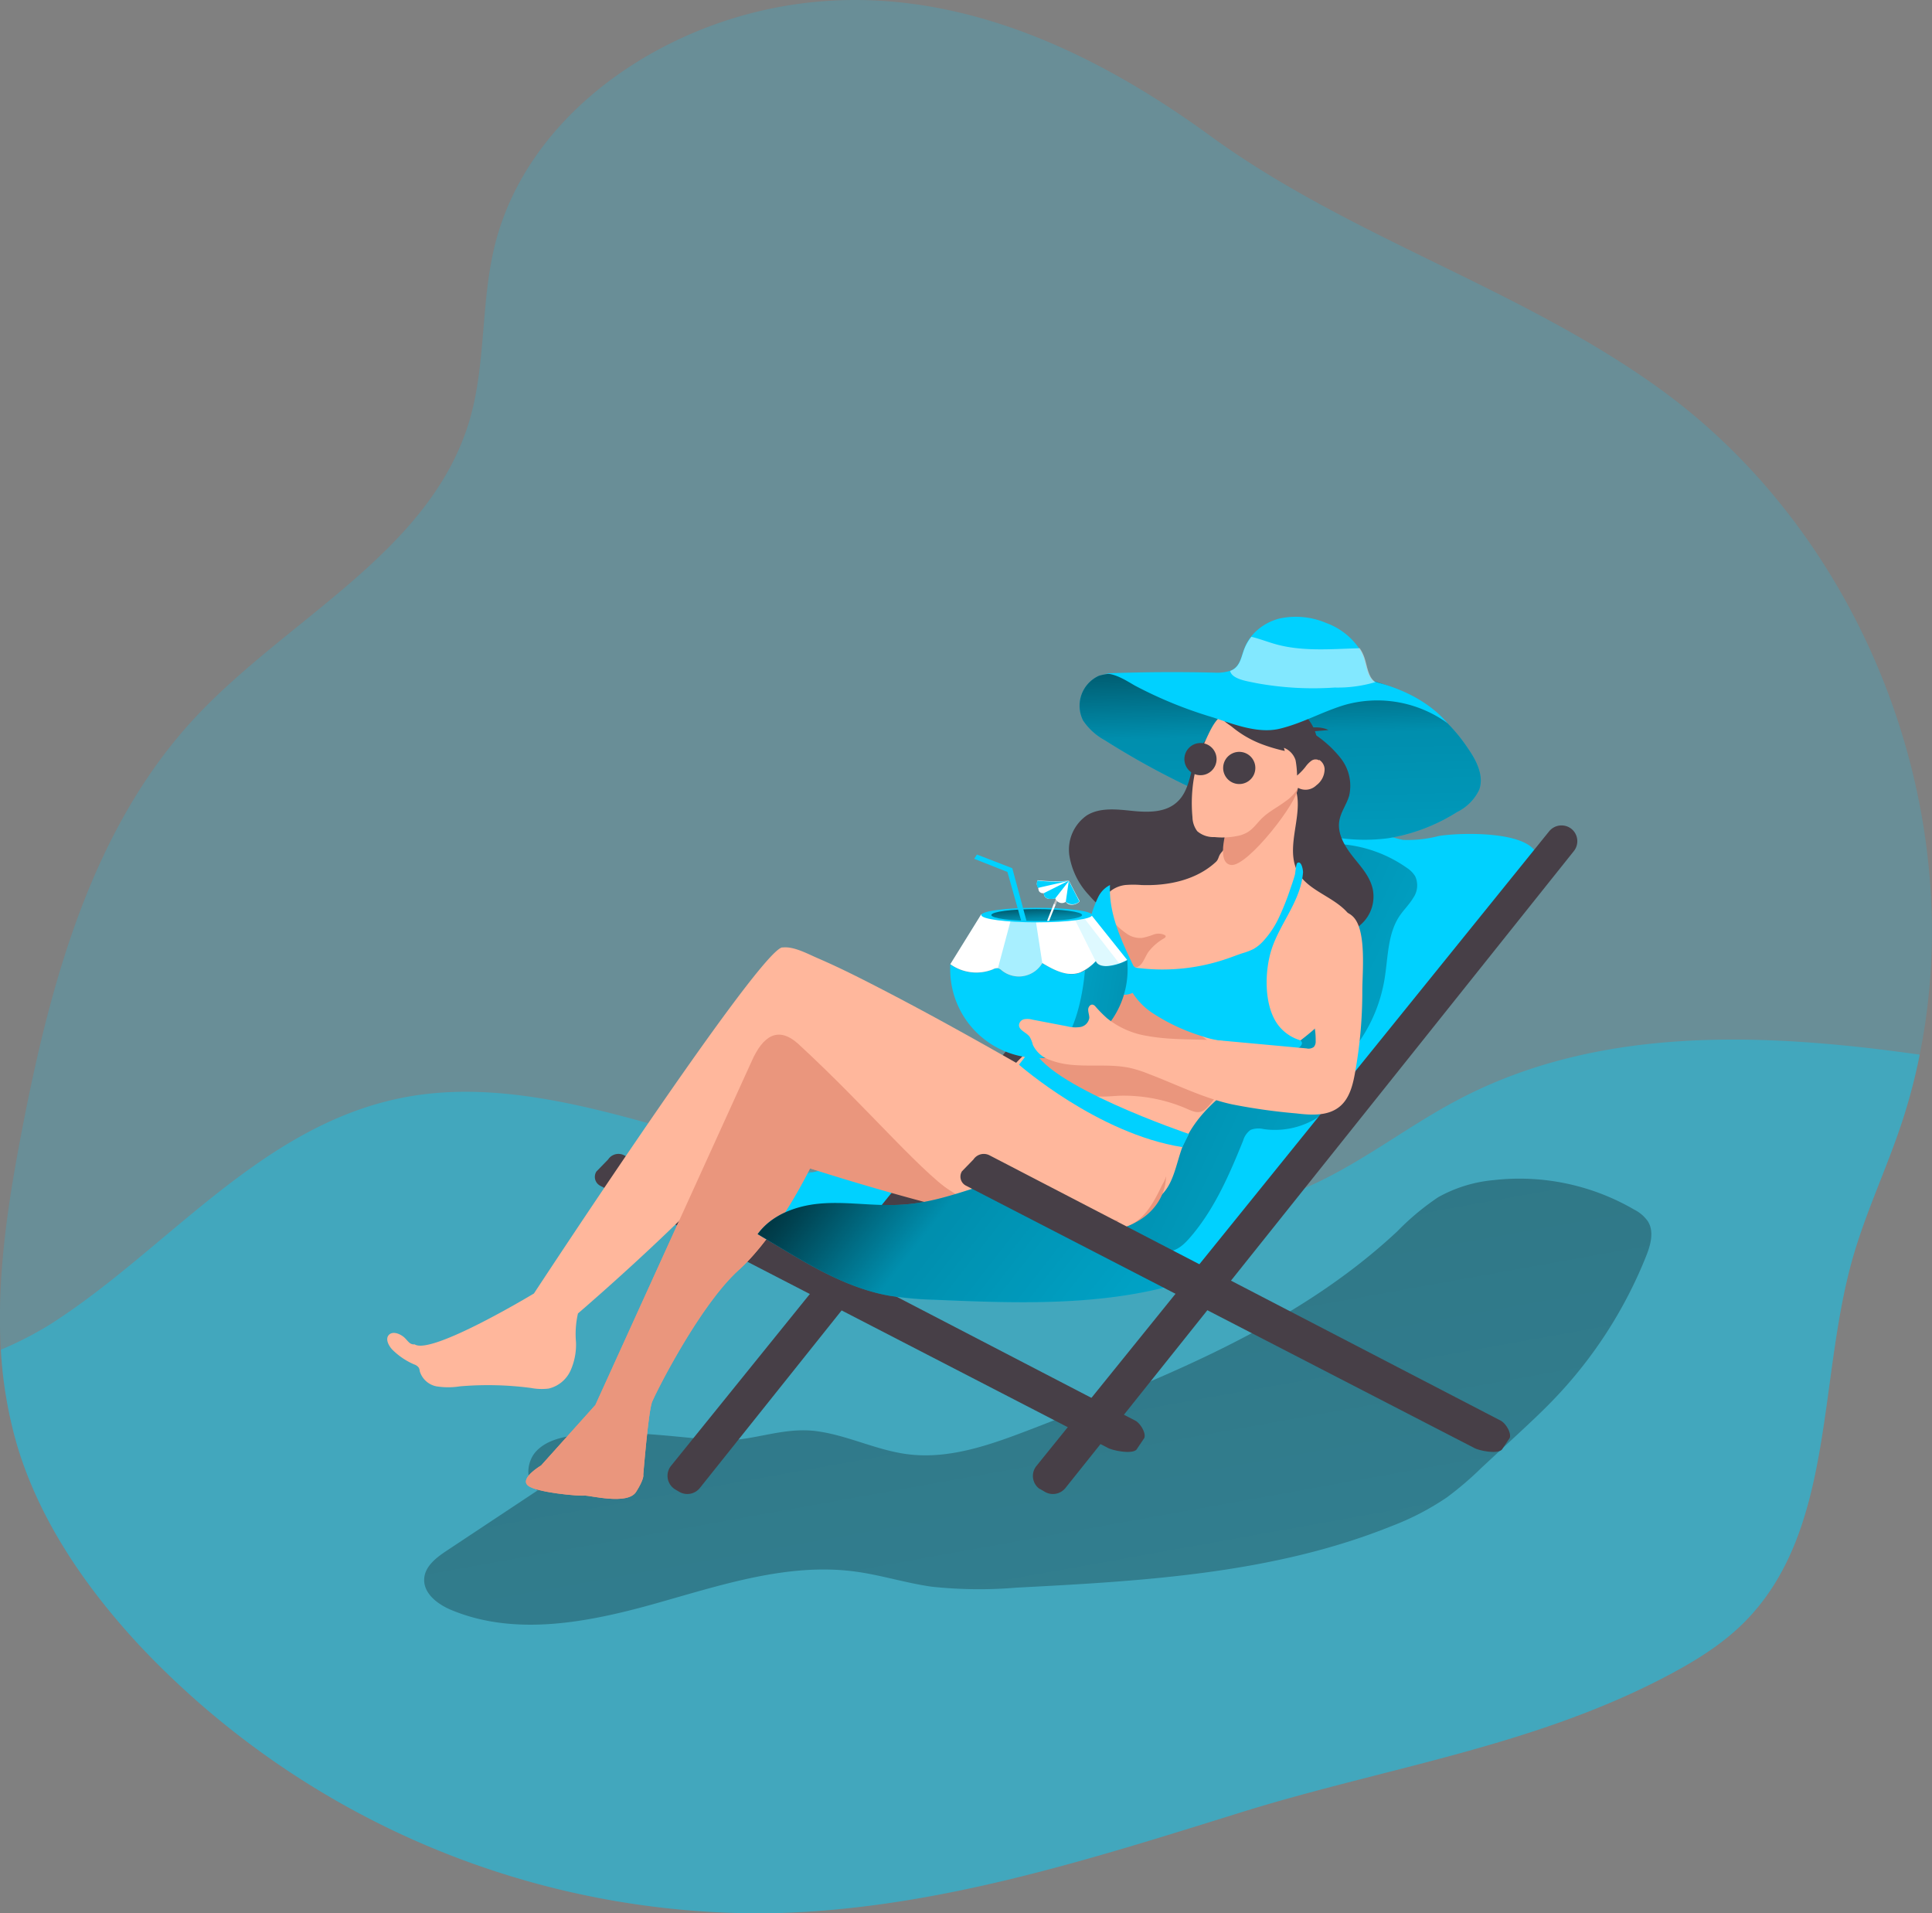 <svg id="Layer_1" data-name="Layer 1" xmlns="http://www.w3.org/2000/svg" xmlns:xlink="http://www.w3.org/1999/xlink" viewBox="0 0 294.03 291.13"><rect x="0" y="0" width="294.03" height="291.13" fill="#808080" stroke="none"/><defs><linearGradient id="linear-gradient" x1="181.31" y1="319.74" x2="286.35" y2="-264.82" gradientTransform="matrix(1, 0, 0, -1, 0, 352)" gradientUnits="userSpaceOnUse"><stop offset="0.01"/><stop offset="0.13" stop-opacity="0.69"/><stop offset="0.25" stop-opacity="0.32"/><stop offset="1" stop-opacity="0"/></linearGradient><linearGradient id="linear-gradient-2" x1="206.15" y1="178.69" x2="346.55" y2="111.12" xlink:href="#linear-gradient"/><linearGradient id="linear-gradient-3" x1="256.55" y1="235.89" x2="260.21" y2="105.81" xlink:href="#linear-gradient"/><linearGradient id="linear-gradient-4" x1="175.66" y1="150.24" x2="289.13" y2="61.83" xlink:href="#linear-gradient"/><linearGradient id="linear-gradient-5" x1="220.21" y1="180.3" x2="221.27" y2="160.05" gradientTransform="matrix(1, 0, 0, -1, -62.67, 315.07)" xlink:href="#linear-gradient"/><linearGradient id="linear-gradient-6" x1="253.59" y1="157.27" x2="189.53" y2="167.72" xlink:href="#linear-gradient"/><linearGradient id="linear-gradient-7" x1="223.61" y1="179.66" x2="223.02" y2="175.21" xlink:href="#linear-gradient"/></defs><title>15</title><path d="M354.83,197.41a87,87,0,0,1-3.05,11.31c-2.28,6.66-5.29,13.07-7.2,19.84-5.29,18.79-2.67,41.38-16.45,55.22-3.73,3.74-8.37,6.44-13.07,8.84-20.13,10.26-42.19,13.44-63.51,20.08-23.12,7.2-46.57,14.74-71,15.34A129.53,129.53,0,0,1,83.9,287.31c-8.25-8.89-15.34-19.17-18.73-30.82a65,65,0,0,1-2.37-14.18c-.66-11.17,1.12-22.6,3.26-33.66,4.35-22.49,10.67-45.73,26.27-62.5C106.45,131,128,121,134.05,101.15c2.61-8.65,1.75-18,3.9-26.79,4.55-18.54,22.26-31.65,40.88-35.87,24.87-5.63,48.34,4.73,68.08,19.15,21.37,15.54,47.16,23.08,68.52,38.56C346.44,118.72,362.38,160.11,354.83,197.41Z" transform="translate(-62.67 -36.93)" fill="#00d1ff" opacity="0.18" style="isolation:isolate"/><path d="M354.83,197.41a87,87,0,0,1-3.05,11.31c-2.28,6.66-5.29,13.07-7.2,19.84-5.29,18.79-2.67,41.38-16.45,55.22-3.73,3.74-8.37,6.44-13.07,8.84-20.13,10.26-42.19,13.44-63.51,20.08-23.12,7.2-46.57,14.74-71,15.34A129.53,129.53,0,0,1,83.9,287.31c-8.25-8.89-15.34-19.17-18.73-30.82a65,65,0,0,1-2.37-14.18,55,55,0,0,0,7.48-3.84C88,227.18,102,208.54,123.45,204.06c11.38-2.38,23.2-.13,34.44,2.85,17.57,4.66,34.69,11.12,52.57,14.42s37.06,3.2,53.38-4.81c7.24-3.56,13.69-8.56,20.83-12.3C305.9,193.06,330.69,194,354.83,197.41Z" transform="translate(-62.67 -36.93)" fill="#00d1ff" opacity="0.37" style="isolation:isolate"/><path d="M171.67,256.07h-.17c-7-.59-13.84-1.63-20.89-.79-2.28.27-4.7.78-6.29,2.43s-1.78,4.8.18,6l-13.8,9.15c-1.59,1.05-3.35,2.38-3.47,4.28-.15,2.31,2.16,4,4.31,4.85,9.65,3.94,20.63,1.81,30.67-1s20.32-6.32,30.65-4.92c3.91.53,7.7,1.75,11.62,2.3a68,68,0,0,0,12.92.14c19.35-1,39.11-2.13,57.07-9.37a40.52,40.52,0,0,0,8.44-4.39,50.42,50.42,0,0,0,5.21-4.46l6-5.56c1.61-1.5,3.21-3,4.74-4.58a67.58,67.58,0,0,0,14.3-22c.7-1.73,1.29-3.78.31-5.36A5.54,5.54,0,0,0,311.4,221,34.72,34.72,0,0,0,290,216.5a21.15,21.15,0,0,0-8.48,2.62,39.08,39.08,0,0,0-6.18,5.16c-15.44,14.44-35.69,22.36-55.42,30-6.14,2.36-12.6,4.77-19.12,3.93-4.64-.59-9-2.81-13.59-3.47C181.7,253.91,177,256.45,171.67,256.07Z" transform="translate(-62.67 -36.93)" fill="url(#linear-gradient)"/><path d="M281.63,164.14a18.77,18.77,0,0,1-5.44.59,14.44,14.44,0,0,1-4.85-1.92c-4-2.17-8.29-4.22-12.85-4.57s-9.56,1.31-12,5.18c-1.19,1.87-1.69,4.08-2.53,6.13a32,32,0,0,1-6.63,9.5c-9.41,10.07-21.06,17.85-30.4,28a17.3,17.3,0,0,1-3.47,3.2,15.22,15.22,0,0,1-3.33,1.39,140.09,140.09,0,0,1-44.06,6.7c3.93,2.93,9.2,3,14,4.27,7.52,2,13.89,7,21.23,9.6,6.55,2.32,13.63,2.63,20.58,2.59a228.63,228.63,0,0,0,27.8-1.85,16.4,16.4,0,0,0,4.27-1,16.75,16.75,0,0,0,4.48-3.25c7.92-7.23,15.93-14.54,21.87-23.47,1.95-2.94,3.67-6,5.82-8.82,3.59-4.65,8.31-8.37,11.66-13.19a75.45,75.45,0,0,0,4.19-7.5c1.12-2.08,4.08-5.05,4.62-7.16C298,163.22,285.14,163.55,281.63,164.14Z" transform="translate(-62.67 -36.93)" fill="#00d1ff"/><path d="M251.87,210.47a3,3,0,0,1,1.13-1.61,3.34,3.34,0,0,1,2-.12,12.18,12.18,0,0,0,7.56-1.38,9.37,9.37,0,0,0,4.55-6.08c.17-.86.21-1.74.46-2.57a13.52,13.52,0,0,1,2-3.35,23.28,23.28,0,0,0,3.82-9.49c.54-3.26.44-6.8,2.27-9.55.64-.95,1.49-1.76,2.08-2.75a3.33,3.33,0,0,0,.32-3.28A4.06,4.06,0,0,0,276.8,169a20.09,20.09,0,0,0-11-3.67,4.52,4.52,0,0,0-1.63.18,4.41,4.41,0,0,0-1.82,1.49c-2.63,3.23-4.11,7.23-6.26,10.79-4.74,7.88-12.61,13.51-17.27,21.43A49.42,49.42,0,0,0,235.3,207a94.52,94.52,0,0,0-3.72,13,5.73,5.73,0,0,0-.17,1.6,4.6,4.6,0,0,0,1.73,2.82,12.72,12.72,0,0,0,6.44,2.93c2.15.26,3.38-1.12,4.68-2.68C247.69,220.49,249.86,215.44,251.87,210.47Z" transform="translate(-62.67 -36.93)" fill="url(#linear-gradient-2)"/><path d="M244.94,143.33c-3.29-.5-6.27-2.15-9.41-3.23a8.23,8.23,0,0,0-5.62-.34,5,5,0,0,0-2.5,6.61l.07.16a9.34,9.34,0,0,0,3.35,3.05,120.52,120.52,0,0,0,25.46,12.23,58.1,58.1,0,0,0,9.33,2.49,27.57,27.57,0,0,0,8.31.18,28,28,0,0,0,10.51-4,7.2,7.2,0,0,0,3.36-3.4c.74-2.12-.42-4.4-1.7-6.24a25.39,25.39,0,0,0-7.28-7.25,36.82,36.82,0,0,0-9-3.57c-2.33-.7-3.27-.11-5.28.66s-4.38.5-6.39.92C253.83,142.47,249.43,144,244.94,143.33Z" transform="translate(-62.67 -36.93)" fill="#00d1ff"/><path d="M244.94,143.33c-3.29-.5-6.27-2.15-9.41-3.23a8.23,8.23,0,0,0-5.62-.34,5,5,0,0,0-2.5,6.61l.07.16a9.34,9.34,0,0,0,3.35,3.05,120.52,120.52,0,0,0,25.46,12.23,58.1,58.1,0,0,0,9.33,2.49,27.57,27.57,0,0,0,8.31.18,28,28,0,0,0,10.51-4,7.2,7.2,0,0,0,3.36-3.4c.74-2.12-.42-4.4-1.7-6.24a25.39,25.39,0,0,0-7.28-7.25,36.82,36.82,0,0,0-9-3.57c-2.33-.7-3.27-.11-5.28.66s-4.38.5-6.39.92C253.83,142.47,249.43,144,244.94,143.33Z" transform="translate(-62.67 -36.93)" fill="url(#linear-gradient-3)"/><path d="M262.07,148.25a17,17,0,0,1,4.6,4A6.79,6.79,0,0,1,268,158c-.38,1.33-1.28,2.48-1.5,3.84-.32,1.94.8,3.81,2,5.35s2.63,3,3.08,5a5.67,5.67,0,0,1-2.76,6.1c-2.84,1.53-6.34.31-9.25-1.08s-6.08-3-9.2-2.18c-1.76.47-3.23,1.66-4.86,2.46a13.13,13.13,0,0,1-9.25.75,16.57,16.57,0,0,1-7.86-5.1,11.45,11.45,0,0,1-3-6.14,6.35,6.35,0,0,1,2.68-6c2-1.24,4.58-.92,6.94-.68s5,.28,6.76-1.32c2-1.78,2-4.8,3-7.24a9.16,9.16,0,0,1,10-5.31c1.66.35,3.23,1.17,4.92,1.28s3.6-.5,5.15.29" transform="translate(-62.67 -36.93)" fill="#473f47"/><path d="M165.43,263.57l.63.37a2.44,2.44,0,0,0,3.12-.59l77.37-96.9a2.42,2.42,0,0,0-.37-3.4l0,0h0a2.42,2.42,0,0,0-3.38.38l-78,96.54a2.42,2.42,0,0,0,.35,3.4A3,3,0,0,0,165.43,263.57Z" transform="translate(-62.67 -36.93)" fill="#473f47"/><path d="M235.73,257.36l1.08-1.6c.33-.75-.6-2.27-1.36-2.66l-77.8-40.38a1.88,1.88,0,0,0-2.43.64l-1.78,1.83a1.52,1.52,0,0,0,.46,2.1l.15.09,77.27,39.89C232.24,257.72,235.32,258.29,235.73,257.36Z" transform="translate(-62.67 -36.93)" fill="#473f47"/><path d="M259.94,169.13c1.33,3.26,5.64,4.09,7.9,6.78,1.89,2.24,2.09,5.54,1.21,8.34-2.52,8-9.8,12-16.33,16.34-4.21,2.77-8.33,6.18-10.11,10.89-1,2.68-1.35,5.88-3.6,7.65a8.46,8.46,0,0,1-5.1,1.42,9.36,9.36,0,0,1-2.58-.22,12.24,12.24,0,0,1-4.12-2.27l-5-3.69a21.56,21.56,0,0,0-4.85-2.3c-1.65-.69-3.43-1.5-4.25-3.09-1-2-.15-4.49,1.07-6.4,4.06-6.35,11.36-10.1,15.39-16.48a3,3,0,0,0,.58-1.45,3.42,3.42,0,0,0-.25-1.27c-1.12-3.65-1.07-11.1,4-11.78a14.67,14.67,0,0,1,2.48,0c4.05.15,8.35-.75,11.33-3.51.37-.34.38-.71.6-1.1s.6-.69.82-1.08a7.91,7.91,0,0,0,.84-2.71,38.12,38.12,0,0,1,.59-4.4c.94-3.42,5.47-7.28,8.44-3.4S258.18,164.82,259.94,169.13Z" transform="translate(-62.67 -36.93)" fill="#ffb79c"/><path d="M239.81,179.72c.14-.08.31-.21.25-.37a.27.27,0,0,0-.14-.14,2.17,2.17,0,0,0-1.73-.06,10.86,10.86,0,0,1-1.71.5,3.57,3.57,0,0,1-2.22-.57,11.44,11.44,0,0,1-1.79-1.48,6.74,6.74,0,0,0,.92,2.5c.45.93,1,5.08,2.69,3.79.64-.49.94-1.58,1.45-2.22A7.89,7.89,0,0,1,239.81,179.72Z" transform="translate(-62.67 -36.93)" fill="#ea967d"/><path d="M233.07,203.66c-1.73.08-3.52.34-5.15-.22a10.14,10.14,0,0,1-1.86-.94,75.07,75.07,0,0,1-9.55-6.88c1.65-1.07,3.85-.83,5.6-1.72a4.79,4.79,0,0,1,1.6-.71,3.64,3.64,0,0,1,2.32,1,12.37,12.37,0,0,0,4.71,2,17.58,17.58,0,0,1-1.16-3.16,5.47,5.47,0,0,1-.17-2.51,4.19,4.19,0,0,1,2.75-2.76,12.32,12.32,0,0,1,4-.51,4.67,4.67,0,0,1,2,.26,4.29,4.29,0,0,1,1.4,1.21,40.12,40.12,0,0,0,9.51,8.3,5.63,5.63,0,0,1,1.36.95,1.66,1.66,0,0,1,.49,1.52,2.6,2.6,0,0,1-.49.83c-1.18,1.52-2.32,3.07-3.54,4.57-1.06,1.3-1.69,1.58-3.22.92A24.18,24.18,0,0,0,233.07,203.66Z" transform="translate(-62.67 -36.93)" fill="#ea967d"/><path d="M177.07,198.4l-23.79,52.32-8.26,9.2s-3.19,1.88-2.07,3,7.89,1.68,8.64,1.59,6.57,1.5,7.88-.56,1.1-2.63,1.1-2.63.78-9.67,1.34-11.07,7.24-14.71,13.19-20.07,10.84-15.46,10.84-15.46,32.22,10.49,43.92,9.7,13-11.86,6-15.8c-5.3-3-35-11.24-48.82-15A8.55,8.55,0,0,0,177.07,198.4Z" transform="translate(-62.67 -36.93)" fill="#ea967d"/><path d="M249.62,162.15s-2.11,6.12.42,6.4,10.27-9.79,10.14-11.72S249.62,162.15,249.62,162.15Z" transform="translate(-62.67 -36.93)" fill="#ea967d"/><path d="M251.56,164l.37-.14c1.41-.55,1.93-1.64,3-2.61s2.29-1.56,3.36-2.38a6.13,6.13,0,0,0,1.93-2.06,2.36,2.36,0,0,0,2.79-.39,3.07,3.07,0,0,0,1.25-2.49,1.75,1.75,0,0,0-1.85-1.64l-.15,0a9.19,9.19,0,0,0-.61-4.34,5.63,5.63,0,0,0-1.55-1.88,11.1,11.1,0,0,0-4.15-2,6.54,6.54,0,0,0-2.64-.29,15.49,15.49,0,0,0-4.32,1.77c-1.39.76-2.14,2.53-2.78,3.9a22.8,22.8,0,0,0-2.06,11.82,3.68,3.68,0,0,0,.73,2.14,3.75,3.75,0,0,0,2.62.89A11.32,11.32,0,0,0,251.56,164Z" transform="translate(-62.67 -36.93)" fill="#ffb79c"/><path d="M254.63,150.14a25.17,25.17,0,0,0,3.57,1.06l-.13-.48a3,3,0,0,1,1.77,1.88,14.06,14.06,0,0,1,.23,2.34,9.1,9.1,0,0,0,1.26-1.3,4.14,4.14,0,0,1,.89-.93,1.11,1.11,0,0,1,1.22-.08,13.11,13.11,0,0,0-.49-3.94,6.51,6.51,0,0,0-2.15-3.29,14.68,14.68,0,0,0-4-1.85,9.69,9.69,0,0,0-1.86-.18,8.93,8.93,0,0,0-2.82.18,9.23,9.23,0,0,0-1.65.71c-.51.27-2,.72-2,1.48s1.26,1.43,1.72,1.81A16,16,0,0,0,254.63,150.14Z" transform="translate(-62.67 -36.93)" fill="#473f47"/><path d="M225.07,203q-4-2.19-7.91-4.44c-6.86-3.9-13.76-7.74-20.77-11.35-3.06-1.58-6.14-3.13-9.3-4.49-1.49-.64-3.59-1.81-5.29-1.62h-.14c-3.94,1.13-37.73,52.65-37.73,52.65s-15.62,9.43-18.16,7.74c-.82.09-1.07-.67-1.72-1.17s-1.67-.86-2.22-.24,0,1.67.6,2.27a10.68,10.68,0,0,0,3.28,2.2,1.38,1.38,0,0,1,.69.49,1.24,1.24,0,0,1,.15.53,3.32,3.32,0,0,0,2.53,2.31,11.44,11.44,0,0,0,3.6,0,50.08,50.08,0,0,1,10.81.25,8.62,8.62,0,0,0,2.68.09,4.89,4.89,0,0,0,3.32-2.72,9.63,9.63,0,0,0,.84-4.33,14,14,0,0,1,.3-4.38s27.28-23.35,28.78-30.48a53.91,53.91,0,0,1,2.81-10c3.95,4,8.08,8,12.31,11.71a127.26,127.26,0,0,0,10.38,8.46,49.24,49.24,0,0,0,4.79,3.07,9.2,9.2,0,0,0,4.86,1.39c4.63,0,8.79,2.74,13.37,3.11a21.36,21.36,0,0,0,3.2,0,10.48,10.48,0,0,0,3.29-.62c2.52-1,3.92-3.71,5.11-6.18a7,7,0,0,0,1-3.69,4.62,4.62,0,0,0-1.64-2.9,13.31,13.31,0,0,0-2.85-1.83Q230.49,206,225.07,203Z" transform="translate(-62.67 -36.93)" fill="#ffb79c"/><path d="M221.07,263.57l.63.37a2.44,2.44,0,0,0,3.12-.59l77.36-96.9a2.41,2.41,0,0,0-.36-3.4l0,0h0a2.43,2.43,0,0,0-3.39.38L220.4,260a2.42,2.42,0,0,0,.38,3.41A1.94,1.94,0,0,0,221.07,263.57Z" transform="translate(-62.67 -36.93)" fill="#473f47"/><path d="M257.27,176.63a14,14,0,0,1-2.4,3.56,6,6,0,0,1-1.44,1.15,9.81,9.81,0,0,1-1.69.64c-.76.25-1.51.55-2.27.81a30.19,30.19,0,0,1-13.7,1.42.75.75,0,0,1-.7-.51c-1.83-3.83-3.68-7.86-3.47-12.1a4,4,0,0,0-1.76,1.76,17.33,17.33,0,0,0-1.73,6.47,3.85,3.85,0,0,0,.14,2.15,13.56,13.56,0,0,1,.66,2.14,7.87,7.87,0,0,0,1.25,2.27c1.16,1.44,3.22,2.41,4.88,1.62a10.34,10.34,0,0,0,2.93,3,29.28,29.28,0,0,0,7.7,3.61c2.56.93,5.23.81,7.91,1.37,2.1.44,4.28,1.16,6.34.56.54-.16,1.15-.75.78-1.18a1,1,0,0,0-.46-.25,6.58,6.58,0,0,1-3-2.15c-2.32-3-2.14-8.6-.91-12,1.38-3.83,4.34-7.13,4.65-11.32,0-.35-.24-1.81-.86-1.41-.23.15-.3,1.51-.39,1.84-.19.68-.42,1.34-.65,2A39.52,39.52,0,0,1,257.27,176.63Z" transform="translate(-62.67 -36.93)" fill="#00d1ff"/><path d="M217.75,198.94s11.95,10.5,24.86,12.54l1-2s-22.28-7.54-23.75-13.27Z" transform="translate(-62.67 -36.93)" fill="#00d1ff"/><path d="M177.07,198.4l-23.79,52.32-8.26,9.2s-3.19,1.88-2.07,3,7.89,1.68,8.64,1.59,6.57,1.5,7.88-.56,1.1-2.63,1.1-2.63.78-9.67,1.34-11.07,7.24-14.71,13.19-20.07,10.84-15.46,10.84-15.46,32.32,9.05,44,8.26-14.21.14-21.16-3.81c-5.3-3-13.76-13.41-24.64-23.41C181.07,193,178.76,194.58,177.07,198.4Z" transform="translate(-62.67 -36.93)" fill="#ea967d"/><path d="M197.82,220.29c-3.54,0-7.09-.55-10.62-.19s-7.13,1.73-9.23,4.62l3,1.79c5.33,3.19,10.81,6.44,16.92,7.56a52.77,52.77,0,0,0,7.09.64c12.41.53,25.08,1,37-2.42-.61.17-4.36-3.16-5-3.62-1.72-1.15-3.48-2.25-5.27-3.28a91.23,91.23,0,0,0-11.14-5.47c-3.21-1.32-6.6-3.18-10.05-2.06C206.19,219.25,202.43,220.36,197.82,220.29Z" transform="translate(-62.67 -36.93)" fill="#00d1ff"/><path d="M197.82,220.29c-3.54,0-7.09-.55-10.62-.19s-7.13,1.73-9.23,4.62l3,1.79c5.33,3.19,10.81,6.44,16.92,7.56a52.77,52.77,0,0,0,7.09.64c12.41.53,25.08,1,37-2.42-.61.17-4.36-3.16-5-3.62-1.72-1.15-3.48-2.25-5.27-3.28a91.23,91.23,0,0,0-11.14-5.47c-3.21-1.32-6.6-3.18-10.05-2.06C206.19,219.25,202.43,220.36,197.82,220.29Z" transform="translate(-62.67 -36.93)" fill="url(#linear-gradient-4)"/><path d="M291.34,257.36l1.08-1.6c.33-.75-.6-2.27-1.36-2.66l-77.81-40.38a1.89,1.89,0,0,0-2.43.64l-1.75,1.8a1.54,1.54,0,0,0,.48,2.11l.14.08L287,257.24C287.85,257.72,290.92,258.29,291.34,257.36Z" transform="translate(-62.67 -36.93)" fill="#473f47"/><circle cx="182.7" cy="115.51" r="2.45" fill="#473f47"/><circle cx="251.25" cy="153.77" r="2.45" transform="translate(-3.44 340.22) rotate(-80.78)" fill="#473f47"/><path d="M234.28,184.43a13.5,13.5,0,0,1-27,0v-.77a6.79,6.79,0,0,0,6.49.78,1.32,1.32,0,0,1,.75-.17,1.41,1.41,0,0,1,.59.35,4.16,4.16,0,0,0,5.83-.63,4.39,4.39,0,0,0,.34-.5c1.75,1,3.8,2.13,5.72,1.45a3.4,3.4,0,0,0,.72-.34h0a9.59,9.59,0,0,0,1.69-1.41c.31.7,1.24.82,2,.73a7.76,7.76,0,0,0,2.78-.9A10.89,10.89,0,0,1,234.28,184.43Z" transform="translate(-62.67 -36.93)" fill="#00d1ff"/><path d="M234.21,183a7.76,7.76,0,0,1-2.78.9c-.76.09-1.69,0-2-.73a7,7,0,0,1-2.41,1.75c-1.92.68-4-.41-5.72-1.45a4.14,4.14,0,0,1-5.66,1.48,4.59,4.59,0,0,1-.51-.35,1.41,1.41,0,0,0-.59-.35,1.32,1.32,0,0,0-.75.17,6.79,6.79,0,0,1-6.49-.78l4.68-7.55h16.71Z" transform="translate(-62.67 -36.93)" fill="#fff"/><path d="M212,176.11h4.74l-2.18,8.16a1.32,1.32,0,0,0-.75.17,6.79,6.79,0,0,1-6.49-.78Z" transform="translate(-62.67 -36.93)" fill="#fff" opacity="0.18" style="isolation:isolate"/><path d="M234.21,183a7.76,7.76,0,0,1-2.78.9c-.76.09-1.69,0-2-.73a7,7,0,0,1-2.41,1.75c-1.92.68-4-.41-5.72-1.45l-1.14-7.38h8.53Z" transform="translate(-62.67 -36.93)" fill="#fff" opacity="0.18" style="isolation:isolate"/><path d="M221.3,183.49h0a4.14,4.14,0,0,1-5.66,1.48,4.59,4.59,0,0,1-.51-.35,1.41,1.41,0,0,0-.59-.35l2.18-8.16h3.44Z" transform="translate(-62.67 -36.93)" fill="#00d1ff" opacity="0.34" style="isolation:isolate"/><ellipse cx="157.78" cy="139.24" rx="8.43" ry="1.11" fill="#00d1ff"/><ellipse cx="157.78" cy="139.24" rx="6.91" ry="0.91" fill="url(#linear-gradient-5)"/><path d="M226.32,177l3.11,6.22s.78,1.53,3.61.35l-5.28-6.82Z" transform="translate(-62.67 -36.93)" fill="#00d1ff" opacity="0.13" style="isolation:isolate"/><polygon points="156.22 140.13 154.06 132.11 148.68 130.03 148.26 130.68 153.32 132.68 155.41 140.1 156.22 140.13" fill="#00d1ff"/><path d="M234.28,184.43a13.5,13.5,0,0,1-13.5,13.5h0c6.17-.44,7-13.33,7-13.33h0a9.59,9.59,0,0,0,1.69-1.41c.31.7,1.24.82,2,.73a7.76,7.76,0,0,0,2.78-.9C234.25,183.48,234.28,184,234.28,184.43Z" transform="translate(-62.67 -36.93)" fill="url(#linear-gradient-6)"/><polygon points="161.04 136.71 160.63 137.73 159.66 140.13 159.35 140.13 160.4 137.47 160.8 136.47 160.85 136.32 160.92 136.46 161.04 136.71" fill="#fff"/><path d="M223.7,173.64l-.41,1a1.29,1.29,0,0,1-.17-.16l-.06-.1.4-1h.12Z" transform="translate(-62.67 -36.93)" fill="url(#linear-gradient-7)"/><path d="M226.94,174.09a.11.11,0,0,1-.06.1,1.64,1.64,0,0,1-1.26.4.91.91,0,0,1-.75-.44,1,1,0,0,1-.94.13,1.11,1.11,0,0,1-.67-.67,2.35,2.35,0,0,1-1.12.06.78.78,0,0,1-.6-.84.74.74,0,0,1-.66-.19c-.17-.18-.15-.36-.21-.58a.09.09,0,0,0,0-.07,1.69,1.69,0,0,1-.2-.5,1.63,1.63,0,0,1,.12-.62,23.69,23.69,0,0,0,4.61.08h.13a.16.16,0,0,1,.08.1l.45.88c.35.68.7,1.36,1.06,2C226.93,174,227,174.06,226.94,174.09Z" transform="translate(-62.67 -36.93)" fill="#fff"/><path d="M225.2,171l-4.15.94-.4.1a1.69,1.69,0,0,1-.2-.5,1.63,1.63,0,0,1,.12-.62,23.69,23.69,0,0,0,4.61.08Z" transform="translate(-62.67 -36.93)" fill="#00d1ff"/><path d="M221.54,172.83,225.2,171h.13l-2.07,2.64S221.51,174.1,221.54,172.83Z" transform="translate(-62.67 -36.93)" fill="#00d1ff"/><path d="M224.87,174.15l.46-3.18,1.61,3.12A1.51,1.51,0,0,1,224.87,174.15Z" transform="translate(-62.67 -36.93)" fill="#00d1ff"/><path d="M268.91,200.05c-.34,1.95-.85,4.06-2.4,5.3-1.78,1.43-4.3,1.27-6.57,1a89.88,89.88,0,0,1-9.78-1.38c-4.36-.95-8.4-3-12.6-4.6a19.52,19.52,0,0,0-2.71-.89c-4-.94-8.43.26-12.29-1.23a4.45,4.45,0,0,1-2.7-2.33,4.52,4.52,0,0,0-.49-1.23c-.5-.69-1.71-1-1.61-1.86a1,1,0,0,1,.83-.82,2.88,2.88,0,0,1,1.24.08l5.22,1a5,5,0,0,0,2.06.11,1.66,1.66,0,0,0,1.34-1.39c0-.41-.16-.8-.17-1.22s.32-.88.72-.78a.83.83,0,0,1,.41.3,19.5,19.5,0,0,0,1.75,1.77,13.1,13.1,0,0,0,6.21,2.7c3.89.7,7.92.39,11.85.75l12.29,1.13a1.36,1.36,0,0,0,1.11-.22,1.26,1.26,0,0,0,.28-.91c.06-3-1.22-5.78-2-8.64s-1.07-6.12.81-8.53c1.45-1.86,5.06-3.78,7-1.62S270,185,270,187.63A69,69,0,0,1,268.91,200.05Z" transform="translate(-62.67 -36.93)" fill="#ffb79c"/><path d="M283,147a18.22,18.22,0,0,0-15.55-2.84c-3.42,1-6.49,2.8-10,3.65-3.31.81-7.06-.69-10.19-1.72a64.58,64.58,0,0,1-11.86-4.83c-1.52-.88-3.09-1.92-4.85-1.85q8.4-.33,16.9-.13a6.75,6.75,0,0,0,2.41-.27,2.25,2.25,0,0,0,.78-.45c.87-.75,1-2,1.46-3.08a6.81,6.81,0,0,1,.95-1.66,8.14,8.14,0,0,1,4.38-2.78,11.78,11.78,0,0,1,7.06.68,10.43,10.43,0,0,1,5,3.83,5.43,5.43,0,0,1,.63,1.19c.46,1.1.59,3.11,1.61,3.85a5.41,5.41,0,0,1,.61.2C274.37,141.33,279.46,142.86,283,147Z" transform="translate(-62.67 -36.93)" fill="#00d1ff"/><path d="M272,140.72a20.09,20.09,0,0,1-6.22.83,48,48,0,0,1-11.9-.67c-1.22-.27-3.72-.56-4-1.86a2.25,2.25,0,0,0,.78-.45c.87-.75,1-2,1.46-3.08a6.81,6.81,0,0,1,1-1.66c1.3.31,2.54.81,3.82,1.16,3.41.92,7,.79,10.54.65l2.12-.08a5.43,5.43,0,0,1,.63,1.19c.46,1.1.59,3.11,1.61,3.85A1.13,1.13,0,0,0,272,140.72Z" transform="translate(-62.67 -36.93)" fill="#fff" opacity="0.51" style="isolation:isolate"/></svg>